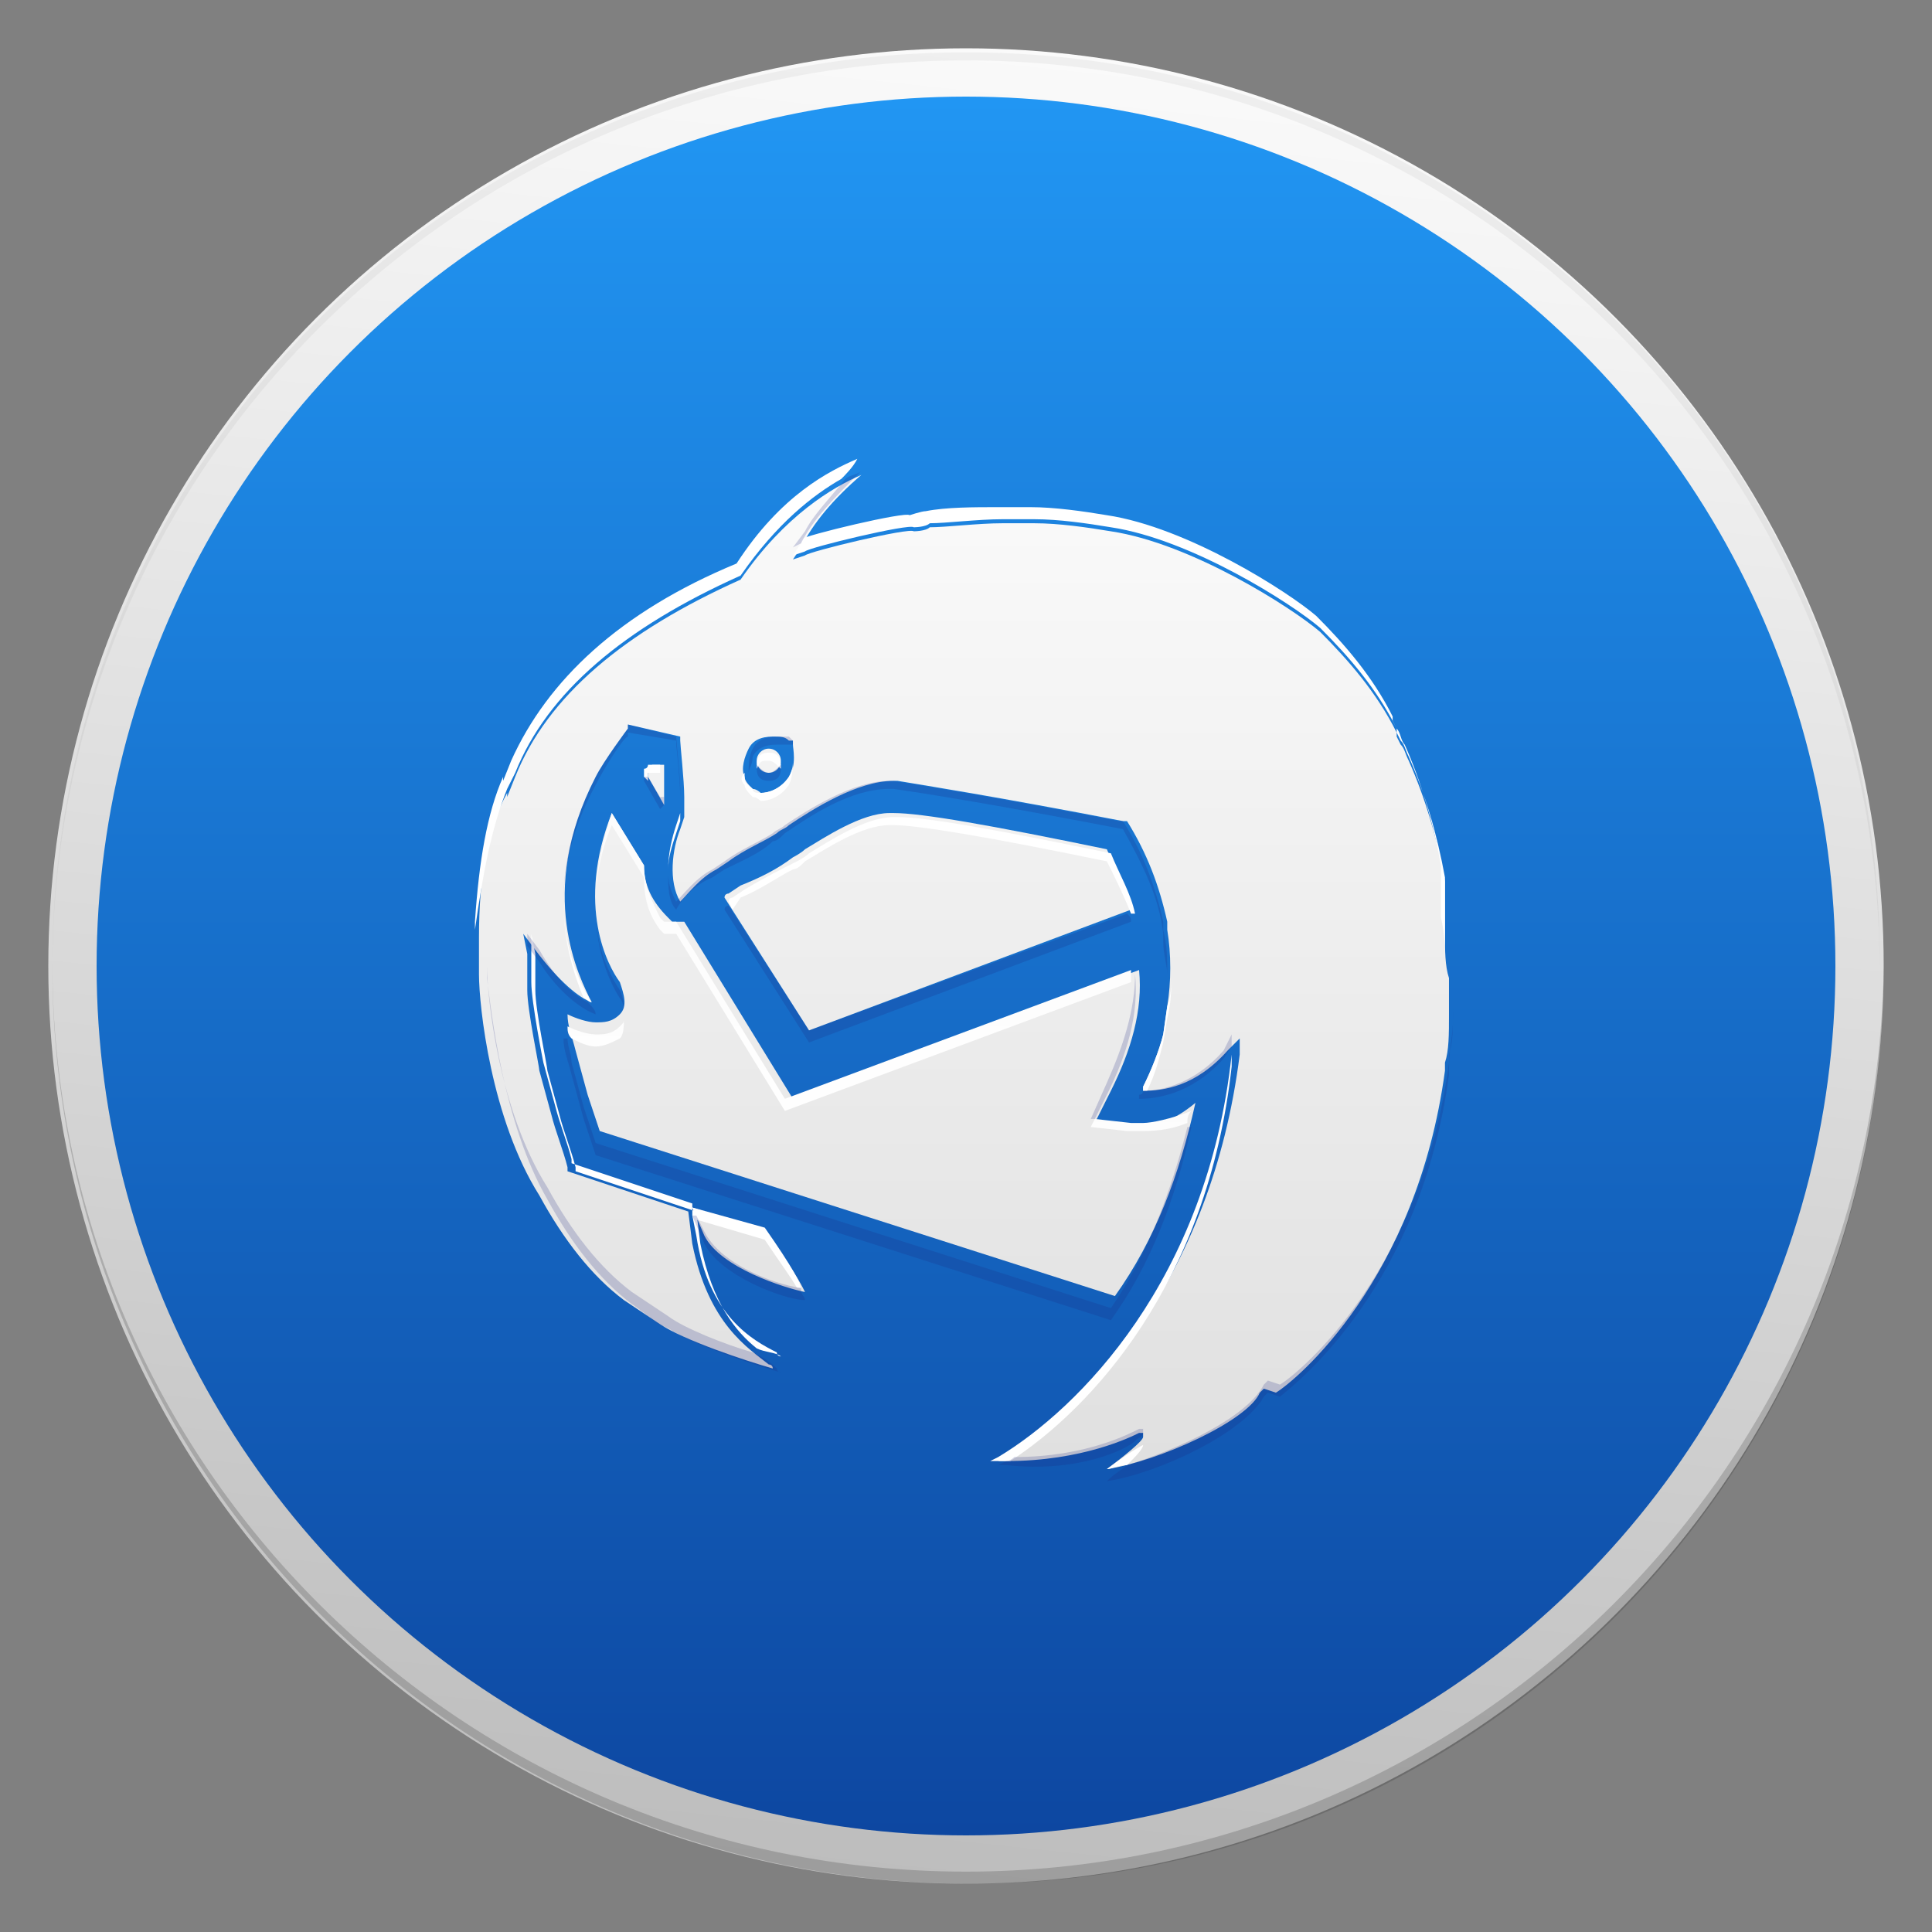 <?xml version="1.0" encoding="utf-8"?>
<!-- Generator: Adobe Illustrator 18.1.1, SVG Export Plug-In . SVG Version: 6.00 Build 0)  -->
<svg version="1.1" id="Layer_1" xmlns="http://www.w3.org/2000/svg" xmlns:xlink="http://www.w3.org/1999/xlink" x="0px" y="0px"
	 viewBox="0 0 48 48" enable-background="new 0 0 48 48" xml:space="preserve">
<rect x="0" y="0" width="48" height="48" fill="#808080" stroke="none"/>
<g id="Outter_Circle_1_">
	<linearGradient id="Outter_Circle_2_" gradientUnits="userSpaceOnUse" x1="26.378" y1="1.373" x2="21.622" y2="46.627">
		<stop  offset="0" style="stop-color:#FAFAFA"/>
		<stop  offset="1" style="stop-color:#BDBDBD"/>
	</linearGradient>
	<circle id="Outter_Circle" fill="url(#Outter_Circle_2_)" cx="24" cy="24" r="22.8"/>
	<g>
		<path id="Circle_Shade" opacity="0.2" fill="#202020" d="M24,46.5c-12.5,0-22.7-10.1-22.7-22.6c0,0,0,0.1,0,0.1
			c0,12.6,10.2,22.8,22.8,22.8S46.8,36.6,46.8,24c0,0,0-0.1,0-0.1C46.7,36.4,36.5,46.5,24,46.5z"/>
		<path id="Circle_Tint" opacity="5.000000e-002" fill="#202020" d="M24,1.5c12.5,0,22.7,10.1,22.7,22.6c0,0,0-0.1,0-0.1
			C46.8,11.4,36.6,1.3,24,1.3S1.3,11.4,1.3,24c0,0,0,0.1,0,0.1C1.3,11.6,11.5,1.5,24,1.5z"/>
	</g>
</g>
<linearGradient id="Inner_Circle_1_" gradientUnits="userSpaceOnUse" x1="24" y1="2.435" x2="24" y2="45.565">
	<stop  offset="0" style="stop-color:#2196F3"/>
	<stop  offset="1" style="stop-color:#0D47A1"/>
</linearGradient>
<circle id="Inner_Circle" fill="url(#Inner_Circle_1_)" cx="24" cy="24" r="21.6"/>
<g id="Glyph">
	<g>
		<linearGradient id="SVGID_1_" gradientUnits="userSpaceOnUse" x1="16.253" y1="12.167" x2="16.253" y2="36.302">
			<stop  offset="0" style="stop-color:#FAFAFA"/>
			<stop  offset="1" style="stop-color:#E0E0E0"/>
		</linearGradient>
		<path fill="url(#SVGID_1_)" d="M16.5,19.7l0-0.3c0,0,0-0.3,0-0.4l-0.3,0c0,0,0,0.1-0.1,0.1l0,0.1l0,0.1l0.4,0.7L16.5,19.7
			L16.5,19.7z"/>
		<linearGradient id="SVGID_2_" gradientUnits="userSpaceOnUse" x1="19.06" y1="12.167" x2="19.06" y2="36.302">
			<stop  offset="0" style="stop-color:#FAFAFA"/>
			<stop  offset="1" style="stop-color:#E0E0E0"/>
		</linearGradient>
		<circle fill="url(#SVGID_2_)" cx="19.1" cy="18.9" r="0.3"/>
		<g>
			<linearGradient id="SVGID_3_" gradientUnits="userSpaceOnUse" x1="24" y1="12.167" x2="24" y2="36.302">
				<stop  offset="0" style="stop-color:#FAFAFA"/>
				<stop  offset="1" style="stop-color:#E0E0E0"/>
			</linearGradient>
			<path fill="url(#SVGID_3_)" d="M27.5,36.5c0.4-0.3,0.9-0.7,0.9-0.8l0-0.1h-0.1l0,0c-0.2,0.1-1.4,0.7-3.3,0.7c-0.1,0-0.1,0-0.2,0
				l0.2-0.1l0,0c2-1.2,5.1-4.4,5.8-10l0-0.4l-0.3,0.3c-0.8,0.9-1.6,1-2.1,1c0,0,0,0,0,0c0,0,0-0.1,0-0.1c0.2-0.4,0.4-0.9,0.5-1.3
				L29,25c0.1-0.6,0.1-1.3,0-1.9l0-0.2c-0.2-0.9-0.5-1.7-1-2.5l0,0l-0.1,0c-3.1-0.6-5-0.9-5.6-1c0,0-0.1,0-0.1,0
				c-0.9,0-2,0.7-2.6,1.1c-0.1,0.1-0.2,0.1-0.3,0.2c-0.3,0.2-0.8,0.4-1.2,0.7l-0.3,0.2c-0.4,0.2-0.7,0.6-0.9,0.8
				c-0.3-0.5-0.2-1.3,0-1.8l0.1-0.3l0-0.2c0-0.1,0-0.3,0-0.3c0-0.4-0.1-1.3-0.1-1.4l0-0.1L15.6,18l0,0.1c0,0-0.6,0.8-0.8,1.2
				c-1.5,2.9-0.4,5-0.1,5.6c0,0,0,0,0,0c-0.3-0.1-0.8-0.5-1.4-1.3l-0.3-0.4l0.1,0.5c0,0,0,0.3,0,0.8l0,0.1l0,0c0,0.5,0.3,1.9,0.3,2
				l0.3,1.1c0.1,0.4,0.3,0.9,0.4,1.3l0,0.1l3,1l0.1,0.8c0.4,2,1.4,2.6,1.9,3c0,0,0.1,0,0.1,0.1c-0.7-0.2-2.2-0.7-2.8-1.1
				c-0.3-0.2-0.6-0.4-0.9-0.6l0,0l0,0c-0.8-0.6-1.5-1.5-2.1-2.6c-1.2-1.9-1.5-4.7-1.5-5.5l0,0l0-0.2c0-0.3,0-0.5,0-0.7
				c0-1.5,0.2-2.7,0.7-3.6l0,0.1l0.2-0.5c0.8-2,2.7-3.6,5.6-4.9l0,0l0,0c1.1-1.6,2.3-2.3,3-2.6c-0.7,0.6-1.2,1.2-1.5,1.8l-0.2,0.3
				l0.3-0.1c0.1-0.1,2.6-0.7,2.7-0.6c0,0,0.3,0,0.4-0.1c0.4,0,1.2-0.1,1.8-0.1c0.3,0,0.5,0,0.6,0l0.2,0c0.6,0,1.3,0.1,1.9,0.2
				c2,0.3,4.5,1.9,5.2,2.5c0.7,0.7,1.4,1.5,1.9,2.5c0,0,0,0.1,0,0.1l0.1,0.2c0.1,0.1,0.1,0.2,0.2,0.4c0.4,0.9,0.7,1.9,0.9,3l0,0.1
				l0,0l0,0l0,0.1c0,0,0,0.1,0,0.1l0,0.1h0c0,0,0,0,0,0.1c0,0,0,0.1,0,0.1c0,0.1,0,0.1,0,0.2c0,0.1,0,0.2,0,0.3l0,0.2
				c0,0.4,0,0.8,0.1,1.1l0,0.1c0,0.3,0,0.5,0,0.8c0,0.5,0,0.9-0.1,1.2l0,0.1l0,0.1c-0.7,5.2-3.7,7.7-4.2,8l-0.3-0.1l-0.1,0.1
				C31,35.3,28.8,36.3,27.5,36.5z M19.2,18.3c-0.3,0-0.5,0.1-0.6,0.3c-0.1,0.2-0.2,0.5-0.1,0.7c0,0.1,0.1,0.2,0.2,0.3
				c0.1,0,0.2,0.1,0.2,0.1c0.2,0,0.5-0.1,0.7-0.4c0.2-0.3,0.1-0.7,0.1-0.8l0-0.1l-0.1,0C19.5,18.3,19.4,18.3,19.2,18.3z M20,32.1
				c-0.5-0.1-2.1-0.6-2.5-1.4L17.2,30l1.8,0.6l0,0C19.7,31.5,19.9,31.9,20,32.1z"/>
		</g>
		<linearGradient id="SVGID_4_" gradientUnits="userSpaceOnUse" x1="23.025" y1="12.167" x2="23.025" y2="36.302">
			<stop  offset="0" style="stop-color:#FAFAFA"/>
			<stop  offset="1" style="stop-color:#E0E0E0"/>
		</linearGradient>
		<path fill="url(#SVGID_4_)" d="M18.4,22l-0.3,0.2c0,0-0.1,0-0.1,0.1l2.1,3.3l8-3c-0.1-0.5-0.4-1-0.6-1.5c-2.9-0.6-4.6-0.9-5.3-0.9
			c0,0-0.1,0-0.1,0c-0.7,0-1.6,0.6-2.1,0.9l0,0c-0.1,0.1-0.3,0.2-0.3,0.2C19.3,21.6,18.9,21.8,18.4,22z"/>
		<linearGradient id="SVGID_5_" gradientUnits="userSpaceOnUse" x1="21.846" y1="12.167" x2="21.846" y2="36.302">
			<stop  offset="0" style="stop-color:#FAFAFA"/>
			<stop  offset="1" style="stop-color:#E0E0E0"/>
		</linearGradient>
		<path fill="url(#SVGID_5_)" d="M28.4,28c-0.1,0-0.2,0-0.3,0l-0.9-0.1l0.4-0.8c0.5-1,0.8-2,0.7-3l-8.6,3.2l-2.7-4.4l-0.3,0
			l-0.1-0.1C16.2,22.4,16,22,16,21.5l-0.8-1.3c-0.9,2.3-0.1,3.8,0.2,4.2l0,0c0.1,0.3,0.2,0.6,0,0.8l0,0l0,0
			c-0.2,0.2-0.4,0.2-0.6,0.2c-0.2,0-0.5-0.1-0.7-0.2c0,0.3,0.1,0.5,0.2,0.9l0.3,1.1c0.1,0.3,0.2,0.6,0.3,0.9l12.8,4.1
			c1-1.4,1.6-3,2-4.8C29.1,27.9,28.6,28,28.4,28z"/>
	</g>
</g>
<g id="Tint">
	<g>
		<linearGradient id="SVGID_6_" gradientUnits="userSpaceOnUse" x1="21.545" y1="15.464" x2="21.545" y2="29.76">
			<stop  offset="0" style="stop-color:#FAFAFA"/>
			<stop  offset="1" style="stop-color:#FFFFFF"/>
		</linearGradient>
		<path fill="url(#SVGID_6_)" d="M15.2,20.5l0.8,1.3c0,0.5,0.1,0.9,0.4,1.3l0.1,0.1l0.3,0l2.7,4.4l8.6-3.2c0-0.1,0-0.2,0-0.3
			l-8.6,3.2l-2.7-4.4l-0.3,0l-0.1-0.1C16.2,22.4,16,22,16,21.5l-0.8-1.3c-0.3,0.9-0.4,1.6-0.4,2.2C14.8,21.9,14.9,21.2,15.2,20.5z"
			/>
		<linearGradient id="SVGID_7_" gradientUnits="userSpaceOnUse" x1="28.359" y1="27.379" x2="28.359" y2="28.368">
			<stop  offset="0" style="stop-color:#FAFAFA"/>
			<stop  offset="1" style="stop-color:#FFFFFF"/>
		</linearGradient>
		<path fill="url(#SVGID_7_)" d="M27.2,27.8l-0.1,0.2l0.9,0.1c0.1,0,0.2,0,0.3,0c0.3,0,0.7,0,1.2-0.2c0-0.1,0-0.2,0.1-0.3
			c-0.5,0.2-1,0.3-1.2,0.3c-0.1,0-0.2,0-0.3,0L27.2,27.8z"/>
		<linearGradient id="SVGID_8_" gradientUnits="userSpaceOnUse" x1="14.819" y1="24.648" x2="14.819" y2="26.203">
			<stop  offset="0" style="stop-color:#FAFAFA"/>
			<stop  offset="1" style="stop-color:#FFFFFF"/>
		</linearGradient>
		<path fill="url(#SVGID_8_)" d="M14.8,26c0.2,0,0.4-0.1,0.6-0.2l0,0l0,0c0.1-0.1,0.1-0.3,0.1-0.5c0,0.1,0,0.1-0.1,0.2l0,0l0,0
			c-0.2,0.2-0.4,0.2-0.6,0.2c-0.2,0-0.5-0.1-0.7-0.2c0,0.1,0,0.2,0.1,0.3C14.4,25.9,14.6,26,14.8,26z"/>
	</g>
	<path fill="#FFFFFF" d="M18.4,22.3c0.5-0.2,0.9-0.5,1.3-0.7c0.1,0,0.2-0.1,0.3-0.2l0,0c0.5-0.3,1.4-0.9,2.1-0.9c0,0,0.1,0,0.1,0
		c0.6,0,2.4,0.3,5.3,0.9c0.2,0.4,0.4,0.8,0.6,1.3l0.1,0c-0.1-0.5-0.4-1-0.6-1.5c-2.9-0.6-4.6-0.9-5.3-0.9c0,0-0.1,0-0.1,0
		c-0.7,0-1.6,0.6-2.1,0.9l0,0c-0.1,0.1-0.3,0.2-0.3,0.2c-0.4,0.2-0.8,0.4-1.3,0.7l-0.3,0.2c0,0-0.1,0-0.1,0.1l0.1,0.2L18.4,22.3z"/>
	<g>
		<path fill="#FFFFFF" d="M16.9,20.4l0-0.2c0-0.1,0-0.3,0-0.3c0,0,0-0.1,0-0.1c0,0.1,0,0.1,0,0.2l0,0.2l-0.1,0.3
			c-0.1,0.3-0.2,0.7-0.2,1.1c0-0.3,0.1-0.6,0.2-0.9L16.9,20.4z"/>
		<path fill="#FFFFFF" d="M19,30.5L17.2,30l0.1,0.3l1.7,0.5l0,0c0.4,0.6,0.7,1,0.8,1.2c0.1,0,0.1,0,0.1,0
			C19.9,31.9,19.7,31.5,19,30.5L19,30.5z"/>
		<path fill="#FFFFFF" d="M18.5,19.5c0,0.1,0.1,0.2,0.2,0.3c0.1,0,0.2,0.1,0.2,0.1c0.2,0,0.5-0.1,0.7-0.4c0.1-0.2,0.1-0.5,0.1-0.6
			c0,0.1,0,0.2-0.1,0.4c-0.2,0.3-0.5,0.4-0.7,0.4c-0.1,0-0.2,0-0.2-0.1c-0.1-0.1-0.2-0.1-0.2-0.3c0,0,0-0.1,0-0.1
			C18.4,19.3,18.4,19.4,18.5,19.5z"/>
		<path fill="#FFFFFF" d="M28.4,35.9L28.4,35.9L28.4,35.9c-0.2,0.1-0.5,0.3-0.9,0.6c0.1,0,0.3-0.1,0.5-0.1
			C28.2,36.2,28.4,36,28.4,35.9z"/>
		<path fill="#FFFFFF" d="M19.9,13.5C19.9,13.5,19.9,13.5,19.9,13.5l-0.2,0.3l0.3-0.1c0.1-0.1,2.6-0.7,2.7-0.6c0,0,0.3,0,0.4-0.1
			c0.4,0,1.2-0.1,1.8-0.1c0.3,0,0.5,0,0.6,0l0.2,0c0.6,0,1.3,0.1,1.9,0.2c2,0.3,4.5,1.9,5.2,2.5c0.7,0.7,1.4,1.5,1.9,2.5
			c0,0,0,0.1,0,0.1l0.1,0.2c0.1,0.1,0.1,0.2,0.2,0.4c0.4,0.9,0.7,1.9,0.9,3l0,0.1l0,0l0,0l0,0.1c0,0,0,0.1,0,0.1l0,0.1h0
			c0,0,0,0,0,0.1c0,0,0,0.1,0,0.1c0,0.1,0,0.1,0,0.2c0,0.1,0,0.2,0,0.3l0,0.2c0,0.4,0,0.7,0,1c0,0,0,0,0-0.1l0-0.1
			c0-0.3,0-0.7-0.1-1.1l0-0.2c0-0.1,0-0.2,0-0.3c0-0.1,0-0.1,0-0.2c0,0,0-0.1,0-0.1c0,0,0,0,0-0.1h0l0-0.1c0,0,0-0.1,0-0.1l0-0.1
			l0,0l0,0l0-0.1c-0.2-1.1-0.5-2.1-0.9-3c-0.1-0.1-0.1-0.3-0.2-0.4l-0.1-0.2c0,0,0-0.1,0-0.1c-0.5-1-1.2-1.8-1.9-2.5
			c-0.7-0.6-3.2-2.2-5.2-2.5c-0.6-0.1-1.3-0.2-1.9-0.2l-0.2,0c-0.1,0-0.4,0-0.6,0c-0.6,0-1.3,0-1.8,0.1c-0.1,0-0.4,0.1-0.4,0.1
			c-0.1-0.1-2.6,0.5-2.7,0.6L19.9,13.5z"/>
		<path fill="#FFFFFF" d="M14.5,24.8c0.1,0,0.1,0.1,0.2,0.1c0,0,0,0,0,0c-0.2-0.3-0.7-1.2-0.7-2.5C14,23.5,14.3,24.3,14.5,24.8z"/>
		<path fill="#FFFFFF" d="M12.6,19.6L12.6,19.6l0.2-0.4c0.8-2,2.7-3.6,5.6-4.9l0,0l0,0c0.9-1.3,1.8-2,2.5-2.4
			c0.1-0.1,0.3-0.3,0.4-0.5c-0.7,0.3-1.9,0.9-3,2.6l0,0l0,0c-2.9,1.2-4.7,2.9-5.6,4.9l-0.2,0.5l0-0.1c-0.4,0.9-0.6,2.1-0.7,3.6
			c0,0.1,0,0.1,0,0.2C12,21.7,12.2,20.6,12.6,19.6z"/>
		<path fill="#FFFFFF" d="M17.3,30.7l-0.1-0.5l0,0l0,0l0-0.3l-3-1l0-0.1c-0.1-0.4-0.3-0.9-0.4-1.3l-0.3-1.1c0,0-0.3-1.5-0.3-2l0,0
			l0-0.1c0-0.4,0-0.8,0-0.8l0-0.2l0-0.1l0.1,0.5c0,0,0,0.3,0,0.8l0,0.1l0,0c0,0.5,0.3,1.9,0.3,2l0.3,1.1c0.1,0.4,0.3,0.9,0.4,1.3
			l0,0.1l3,1l0.1,0.8c0.3,1.5,0.9,2.2,1.4,2.6c0.2,0.1,0.5,0.1,0.6,0.2c0,0-0.1,0-0.1-0.1C18.7,33.3,17.6,32.7,17.3,30.7z"/>
		<path fill="#FFFFFF" d="M24.8,36.3c0.1,0,0.2,0,0.3,0c2-1.3,4.9-4.4,5.5-9.8l0-0.4l0,0l0,0.1c-0.6,5.6-3.8,8.8-5.8,10l0,0
			l-0.2,0.1C24.7,36.3,24.8,36.3,24.8,36.3z"/>
		<path fill="#FFFFFF" d="M29,25.3c0.1-0.4,0.1-0.7,0.1-1.1c0,0.3,0,0.5-0.1,0.8l-0.1,0.7c-0.1,0.4-0.3,0.9-0.5,1.3c0,0,0,0.1,0,0.1
			c0,0,0,0,0,0c0,0,0.1,0,0.1,0c0.2-0.4,0.3-0.8,0.4-1.2L29,25.3z"/>
	</g>
	<path fill="#FFFFFF" d="M16.1,19.2l0.3,0c0,0.1,0,0.4,0,0.4l0,0.1l0,0l0-0.3c0,0,0-0.3,0-0.4l-0.3,0c0,0,0,0.1-0.1,0.1l0,0.1l0,0.1
		l0.1,0.1C16.1,19.2,16.1,19.2,16.1,19.2z"/>
	<path fill="#FFFFFF" d="M19.1,18.9c0.1,0,0.2,0.1,0.3,0.2c0,0,0-0.1,0-0.1c0-0.2-0.1-0.3-0.3-0.3c-0.2,0-0.3,0.1-0.3,0.3
		c0,0,0,0.1,0,0.1C18.9,18.9,18.9,18.9,19.1,18.9z"/>
</g>
<g id="Shade">
	<g opacity="0.2">
		<path fill="#1A237E" d="M27.1,27.8l0.1,0l0.3-0.6c0.5-1,0.8-2,0.7-3l0,0c0,0.9-0.3,1.8-0.7,2.7L27.1,27.8z"/>
		<path fill="#1A237E" d="M27.6,32.5l-12.8-4.1c-0.1-0.3-0.2-0.6-0.3-0.9l-0.3-1.1c0-0.2-0.1-0.4-0.1-0.6c0,0,0,0-0.1,0
			c0,0.3,0.1,0.5,0.2,0.9l0.3,1.1c0.1,0.3,0.2,0.6,0.3,0.9l12.8,4.1c1-1.4,1.6-3,2-4.8c0,0,0,0-0.1,0C29.1,29.6,28.5,31.2,27.6,32.5
			z"/>
		<path fill="#1A237E" d="M15.4,24.8c0.1,0.1,0.1,0.3,0.1,0.4c0-0.2,0-0.4-0.1-0.6l0,0c-0.2-0.3-0.6-1-0.6-2
			C14.8,23.7,15.2,24.5,15.4,24.8L15.4,24.8z"/>
	</g>
	<path opacity="0.2" fill="#1A237E" d="M20.1,25.6l-2-3.1l0,0c0,0-0.1,0-0.1,0.1l2.1,3.3l8-3c0-0.1,0-0.1-0.1-0.2L20.1,25.6z"/>
	<polygon opacity="0.2" fill="#1A237E" points="16.5,19.8 16.4,19.8 16.1,19.3 16.1,19.3 16,19.3 16,19.4 16.4,20.1 16.5,20 
		16.5,19.9 16.5,19.7 	"/>
	<g opacity="0.2">
		<path fill="#1A237E" d="M19.7,18.4L19.7,18.4l-0.1-0.1c-0.1,0-0.2,0-0.3,0c-0.3,0-0.5,0.1-0.6,0.3c-0.1,0.2-0.1,0.4-0.1,0.6
			c0-0.1,0.1-0.2,0.1-0.4c0.1-0.2,0.3-0.3,0.6-0.3c0.2,0,0.3,0,0.3,0l0.1,0l0,0.1c0,0,0,0.1,0,0.2C19.7,18.6,19.7,18.4,19.7,18.4z"
			/>
		<path fill="#1A237E" d="M13.4,23.6l-0.3-0.4l0,0.3l0.3,0.4c0.5,0.8,1.1,1.2,1.4,1.3c0,0,0,0,0,0c0-0.1-0.1-0.2-0.2-0.3
			C14.2,24.7,13.8,24.3,13.4,23.6z"/>
		<path fill="#1A237E" d="M16.8,18.3L16.8,18.3L15.6,18l0,0.1c0,0-0.6,0.8-0.8,1.2c-0.6,1.2-0.8,2.2-0.8,3.1c0-0.8,0.2-1.8,0.8-2.9
			c0.2-0.4,0.7-1.2,0.8-1.2l0-0.1l1.2,0.2l0,0.1c0,0,0.1,0.9,0.1,1.3c0-0.1,0-0.2,0-0.2C16.9,19.3,16.8,18.4,16.8,18.3z"/>
		<path fill="#1A237E" d="M30.4,26.1c-0.7,0.8-1.5,1-2,1c0,0,0,0.1-0.1,0.1c0,0,0,0.1,0,0.1c0,0,0,0,0,0c0.4,0,1.3-0.1,2.1-1
			l0.2-0.3l0-0.3L30.4,26.1z"/>
		<path fill="#1A237E" d="M19.7,13.6l0.2-0.1c0.3-0.6,0.8-1.1,1.5-1.8c-0.1,0.1-0.3,0.1-0.4,0.2c-0.4,0.5-0.8,0.9-1,1.3L19.7,13.6z"
			/>
		<path fill="#1A237E" d="M18.7,33.6c-0.7-0.2-1.7-0.6-2.1-0.9c-0.3-0.2-0.6-0.4-0.9-0.6l0,0l0,0c-0.8-0.6-1.5-1.5-2.1-2.6
			c-1.2-1.9-1.5-4.7-1.5-5.5l0,0l0-0.2c0-0.2,0-0.3,0-0.4c0,0,0,0,0,0c0,0.2,0,0.4,0,0.7l0,0.2l0,0c0.1,0.8,0.4,3.6,1.5,5.5
			c0.6,1.1,1.3,2,2.1,2.6l0,0l0,0c0.3,0.2,0.6,0.5,0.9,0.6c0.6,0.4,2.1,0.9,2.8,1.1c0,0-0.1,0-0.1-0.1
			C19.1,33.8,18.9,33.7,18.7,33.6z"/>
		<path fill="#1A237E" d="M36.1,25c0,0.5,0,0.9-0.1,1.2l0,0.1l0,0.1c-0.7,5.2-3.7,7.7-4.2,8l-0.3-0.1l-0.1,0.1
			c-0.4,0.8-2.1,1.6-3.4,2c-0.1,0.1-0.3,0.2-0.5,0.4c1.3-0.2,3.4-1.2,3.9-2.1l0.1-0.1l0.3,0.1c0.5-0.4,3.5-2.8,4.2-8l0-0.1l0-0.1
			c0-0.4,0.1-0.8,0.1-1.2c0-0.3,0-0.5,0-0.8l0-0.1c0,0,0-0.1,0-0.1C36.1,24.6,36.1,24.8,36.1,25z"/>
		<path fill="#1A237E" d="M17.5,30.6l-0.2-0.4l-0.1,0l0,0l0.3,0.7c0.4,0.8,2,1.4,2.5,1.4c0-0.1-0.1-0.1-0.1-0.3
			C19.2,31.9,17.9,31.4,17.5,30.6z"/>
		<path fill="#1A237E" d="M28.2,35.8L28.2,35.8c0.1-0.1,0.2-0.1,0.2-0.2l0-0.1h-0.1l0,0c-0.2,0.1-1.3,0.7-3.1,0.7
			c-0.1,0.1-0.2,0.1-0.2,0.1l0,0l-0.2,0.1c0.1,0,0.1,0,0.2,0C26.8,36.6,28,36,28.2,35.8L28.2,35.8z"/>
		<path fill="#1A237E" d="M27.9,20.6L27.9,20.6c0.5,0.9,0.9,1.7,1,2.6l0,0.2c0,0.3,0.1,0.6,0.1,0.8c0-0.4,0-0.7-0.1-1.1l0-0.2
			c-0.2-0.9-0.5-1.7-1-2.5l0,0l-0.1,0c-3.1-0.6-5-0.9-5.6-1c0,0-0.1,0-0.1,0c-0.9,0-2,0.7-2.6,1.1c-0.1,0.1-0.2,0.1-0.3,0.2
			c-0.3,0.2-0.8,0.4-1.2,0.7l-0.3,0.2c-0.4,0.2-0.7,0.6-0.9,0.8c-0.1-0.2-0.2-0.4-0.2-0.7c0,0.3,0,0.7,0.2,0.9
			c0.1-0.2,0.4-0.6,0.9-0.8l0.3-0.2c0.4-0.2,0.9-0.4,1.2-0.7c0.1,0,0.2-0.1,0.3-0.2c0.6-0.4,1.6-1.1,2.6-1.1c0,0,0.1,0,0.1,0
			C22.9,19.7,24.8,20,27.9,20.6L27.9,20.6z"/>
	</g>
	<path opacity="0.2" fill="#1A237E" d="M19.1,19.2c-0.1,0-0.2-0.1-0.3-0.2c0,0,0,0.1,0,0.1c0,0.2,0.1,0.3,0.3,0.3
		c0.2,0,0.3-0.1,0.3-0.3c0,0,0-0.1,0-0.1C19.3,19.1,19.2,19.2,19.1,19.2z"/>
</g>
</svg>
